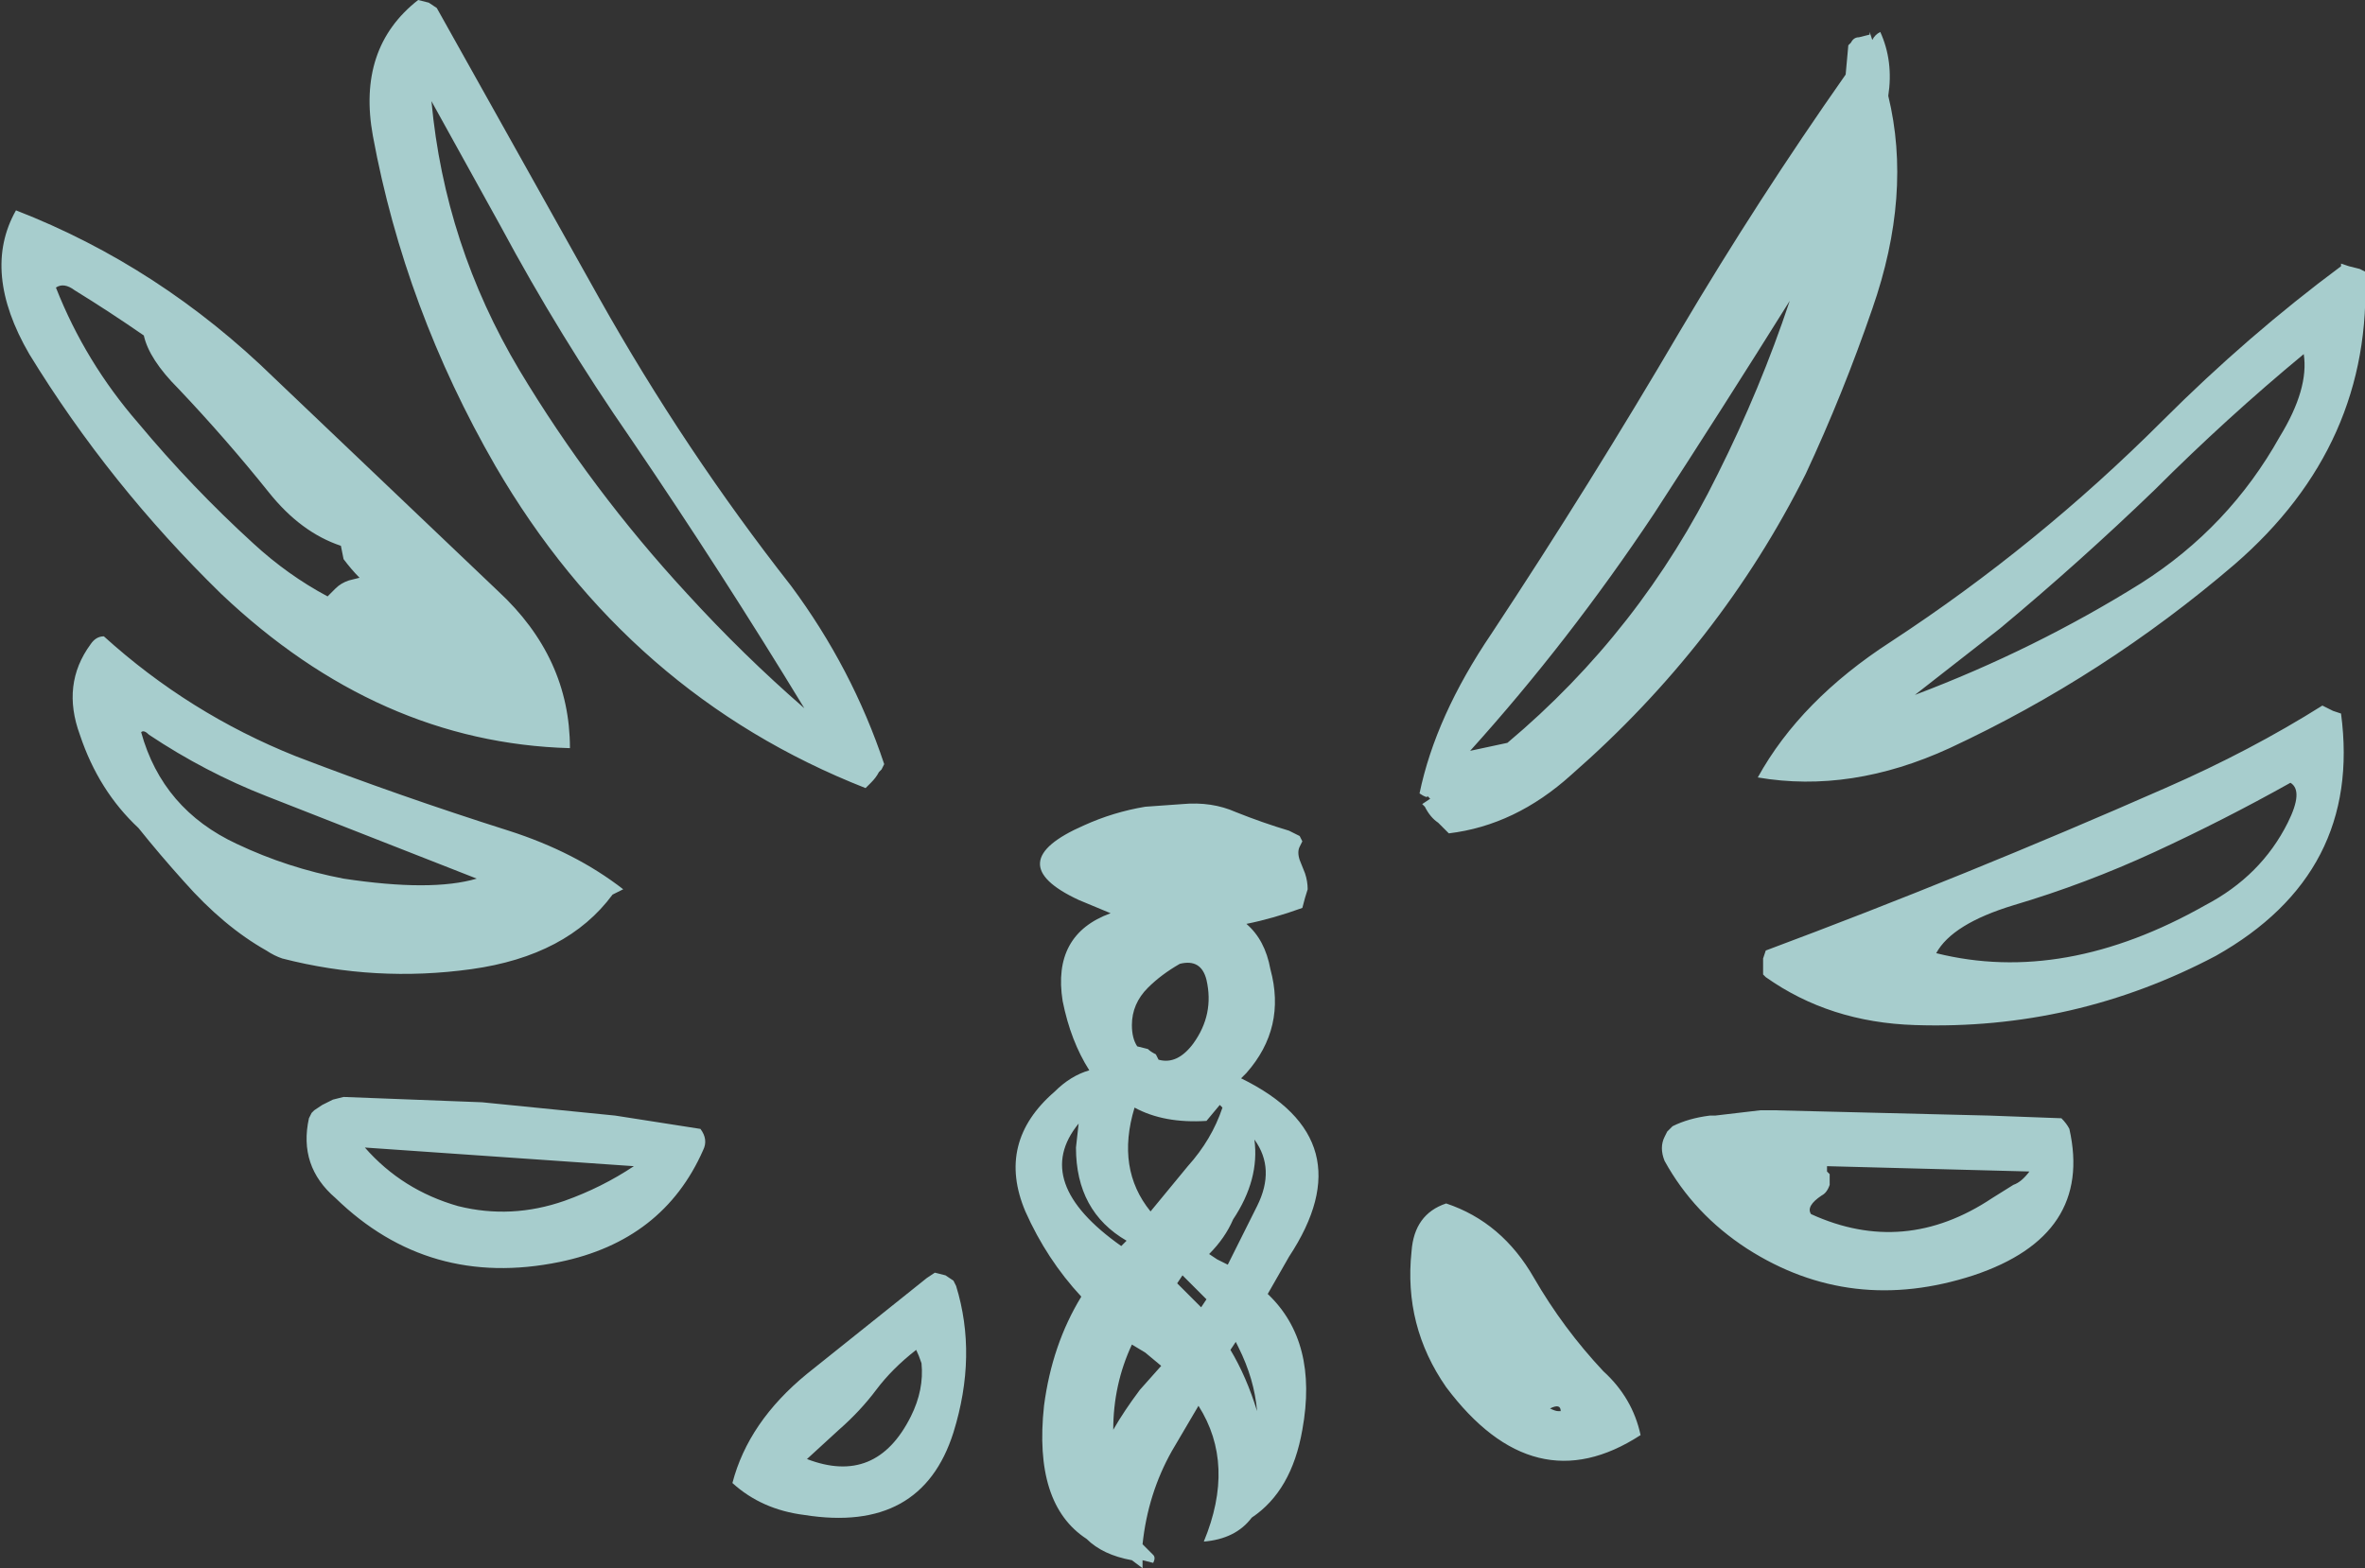 <?xml version="1.0" encoding="UTF-8" standalone="no"?>
<svg xmlns:ffdec="https://www.free-decompiler.com/flash" xmlns:xlink="http://www.w3.org/1999/xlink" ffdec:objectType="shape" height="29.45px" width="44.4px" xmlns="http://www.w3.org/2000/svg">
  <rect width="100%" height="100%" fill="#333333" stroke="none"/>
  <g transform="matrix(1.0, 0.0, 0.0, 1.0, 21.95, 29.2)">
    <path d="M13.2 -28.45 Q13.25 -28.55 13.35 -28.6 13.6 -28.05 13.5 -27.4 13.95 -25.55 13.2 -23.4 12.65 -21.8 11.95 -20.3 10.35 -17.1 7.55 -14.65 6.5 -13.7 5.25 -13.55 L5.05 -13.75 Q4.9 -13.85 4.8 -14.05 L4.75 -14.1 4.9 -14.2 4.85 -14.25 Q4.85 -14.2 4.7 -14.3 5.0 -15.75 6.05 -17.3 7.9 -20.1 9.6 -23.0 11.05 -25.45 12.7 -27.8 L12.75 -28.35 12.8 -28.4 Q12.85 -28.5 12.95 -28.5 L13.15 -28.55 13.15 -28.6 13.2 -28.45 M22.15 -24.2 L22.35 -24.15 22.45 -24.1 Q22.6 -20.85 20.0 -18.6 17.55 -16.5 14.65 -15.15 12.8 -14.3 11.05 -14.6 11.85 -16.05 13.55 -17.15 16.3 -18.95 18.65 -21.3 20.25 -22.9 22.0 -24.2 L22.0 -24.25 22.15 -24.2 M14.0 -16.15 Q16.25 -17.0 18.25 -18.25 19.9 -19.3 20.85 -21.0 21.4 -21.9 21.3 -22.55 19.85 -21.35 18.5 -20.0 17.1 -18.65 15.6 -17.4 L14.0 -16.15 M21.85 -15.85 L22.0 -15.8 Q22.4 -12.8 19.65 -11.25 17.0 -9.85 14.0 -9.95 12.4 -10.0 11.2 -10.85 L11.15 -10.9 11.15 -11.2 11.2 -11.35 Q14.95 -12.75 18.7 -14.4 20.3 -15.1 21.65 -15.95 L21.85 -15.85 M10.3 -20.3 Q11.1 -21.9 11.65 -23.55 10.4 -21.55 9.1 -19.55 7.5 -17.15 5.65 -15.1 L6.35 -15.25 Q8.85 -17.35 10.3 -20.3 M11.35 -8.35 L15.4 -8.25 16.75 -8.2 Q16.85 -8.1 16.9 -8.0 17.35 -6.0 15.1 -5.25 12.8 -4.5 10.85 -5.75 9.85 -6.4 9.3 -7.4 9.2 -7.65 9.3 -7.85 L9.35 -7.95 9.45 -8.05 Q9.75 -8.2 10.15 -8.25 L10.25 -8.25 11.1 -8.35 11.35 -8.35 M2.6 -12.5 Q2.55 -12.35 2.5 -12.15 1.95 -11.95 1.45 -11.85 1.8 -11.55 1.9 -11.0 2.2 -9.9 1.45 -9.05 L1.35 -8.95 Q3.7 -7.8 2.25 -5.6 L1.85 -4.9 Q2.8 -4.0 2.5 -2.35 2.3 -1.2 1.55 -0.7 1.25 -0.3 0.65 -0.25 1.25 -1.7 0.55 -2.8 L0.05 -1.95 Q-0.4 -1.15 -0.5 -0.2 L-0.3 0.0 Q-0.25 0.05 -0.3 0.15 L-0.5 0.1 -0.5 0.25 -0.7 0.1 Q-1.25 0.0 -1.55 -0.3 -2.55 -0.95 -2.35 -2.8 -2.2 -3.95 -1.65 -4.85 -2.3 -5.55 -2.7 -6.45 -3.25 -7.75 -2.15 -8.7 -1.85 -9.0 -1.5 -9.1 -1.85 -9.65 -2.0 -10.4 -2.2 -11.65 -1.1 -12.05 L-1.7 -12.3 Q-3.2 -13.0 -1.6 -13.7 -1.05 -13.95 -0.45 -14.05 L0.25 -14.1 Q0.8 -14.15 1.25 -13.95 1.75 -13.75 2.25 -13.6 L2.45 -13.5 2.5 -13.4 2.45 -13.3 Q2.4 -13.2 2.45 -13.05 L2.55 -12.8 Q2.6 -12.65 2.6 -12.5 M0.2 -11.1 Q-0.15 -10.9 -0.4 -10.65 -0.7 -10.35 -0.7 -9.95 -0.7 -9.7 -0.6 -9.55 L-0.4 -9.5 Q-0.35 -9.45 -0.25 -9.4 L-0.2 -9.3 Q0.15 -9.2 0.45 -9.6 0.85 -10.15 0.7 -10.8 0.6 -11.2 0.2 -11.1 M0.95 -8.45 L0.7 -8.15 Q-0.1 -8.1 -0.65 -8.4 -1.0 -7.25 -0.35 -6.45 L0.35 -7.3 Q0.8 -7.8 1.0 -8.4 L0.95 -8.45 M5.2 -6.6 Q6.25 -6.25 6.85 -5.2 7.4 -4.25 8.15 -3.45 8.7 -2.95 8.85 -2.25 6.85 -0.95 5.2 -3.15 4.4 -4.3 4.55 -5.7 4.6 -6.4 5.2 -6.6 M0.9 -5.55 L1.1 -5.45 1.65 -6.55 Q2.0 -7.25 1.6 -7.8 1.7 -7.05 1.2 -6.3 1.05 -5.95 0.75 -5.65 L0.9 -5.55 M1.25 -4.0 L1.15 -3.85 Q1.45 -3.35 1.65 -2.7 1.6 -3.3 1.3 -3.9 L1.25 -4.0 M0.25 -5.25 L0.15 -5.1 0.6 -4.65 0.7 -4.8 0.25 -5.25 M7.3 -2.7 L7.35 -2.7 Q7.35 -2.85 7.15 -2.75 7.25 -2.7 7.3 -2.7 M21.0 -13.75 Q21.3 -14.35 21.05 -14.5 19.8 -13.8 18.5 -13.2 17.2 -12.6 15.85 -12.2 14.7 -11.85 14.4 -11.3 16.8 -10.7 19.45 -12.2 20.5 -12.75 21.0 -13.75 M12.35 -7.2 L12.4 -7.15 12.4 -6.95 Q12.35 -6.8 12.25 -6.75 11.95 -6.55 12.05 -6.4 13.8 -5.6 15.45 -6.7 L15.85 -6.95 Q16.0 -7.0 16.15 -7.2 L12.35 -7.3 12.35 -7.2 M-13.9 -29.15 L-13.75 -29.05 -10.7 -23.6 Q-9.1 -20.75 -7.1 -18.2 -5.95 -16.65 -5.35 -14.85 L-5.4 -14.75 -5.45 -14.7 Q-5.5 -14.6 -5.6 -14.5 L-5.7 -14.4 Q-10.15 -16.15 -12.65 -20.45 -14.35 -23.4 -14.95 -26.65 -15.25 -28.3 -14.1 -29.2 L-13.9 -29.15 M-6.85 -15.9 Q-8.4 -18.45 -10.1 -20.95 -11.45 -22.9 -12.55 -24.95 L-13.85 -27.3 Q-13.6 -24.6 -12.2 -22.25 -10.85 -20.0 -9.05 -18.05 -8.0 -16.9 -6.85 -15.9 M-21.65 -25.25 Q-18.95 -24.2 -16.8 -22.1 L-12.6 -18.1 Q-11.25 -16.85 -11.25 -15.15 -14.85 -15.25 -17.8 -18.05 -19.9 -20.1 -21.4 -22.55 -22.3 -24.1 -21.65 -25.25 M-19.25 -22.9 Q-19.9 -23.35 -20.55 -23.75 -20.75 -23.9 -20.9 -23.8 -20.35 -22.4 -19.35 -21.25 -18.35 -20.05 -17.2 -19.0 -16.55 -18.4 -15.8 -18.0 L-15.65 -18.15 Q-15.55 -18.25 -15.4 -18.3 L-15.2 -18.35 Q-15.35 -18.5 -15.5 -18.7 L-15.55 -18.95 Q-16.3 -19.2 -16.9 -19.95 -17.7 -20.95 -18.6 -21.9 -19.15 -22.45 -19.25 -22.9 M-19.3 -15.45 Q-18.9 -14.0 -17.5 -13.35 -16.55 -12.9 -15.5 -12.7 -13.85 -12.45 -13.0 -12.7 L-16.95 -14.25 Q-18.1 -14.7 -19.15 -15.4 -19.25 -15.5 -19.3 -15.45 M-20.25 -17.1 Q-20.15 -17.25 -20.0 -17.25 -18.4 -15.8 -16.4 -15.0 -14.45 -14.25 -12.4 -13.6 -11.15 -13.2 -10.25 -12.5 L-10.45 -12.4 Q-11.3 -11.25 -13.1 -11.0 -14.9 -10.75 -16.65 -11.2 -16.8 -11.25 -16.95 -11.35 -17.75 -11.8 -18.5 -12.65 -18.95 -13.15 -19.35 -13.65 -20.1 -14.35 -20.45 -15.4 -20.8 -16.35 -20.25 -17.1 M-15.5 -8.6 L-12.9 -8.5 -10.4 -8.25 -8.8 -8.0 Q-8.65 -7.8 -8.75 -7.6 -9.5 -5.9 -11.45 -5.5 -13.9 -5.0 -15.65 -6.7 -16.35 -7.3 -16.15 -8.2 L-16.1 -8.3 -16.05 -8.35 -15.9 -8.45 -15.7 -8.55 -15.5 -8.6 M-13.35 -6.55 Q-12.35 -6.3 -11.35 -6.65 -10.65 -6.9 -10.05 -7.3 L-15.1 -7.65 Q-14.4 -6.85 -13.35 -6.55 M-1.7 -8.1 Q-2.6 -7.0 -0.9 -5.8 L-0.8 -5.9 Q-1.75 -6.45 -1.75 -7.65 L-1.7 -8.1 M-6.8 -1.8 Q-5.5 -1.3 -4.85 -2.6 -4.6 -3.1 -4.65 -3.6 -4.7 -3.75 -4.75 -3.85 -5.2 -3.5 -5.5 -3.1 -5.8 -2.7 -6.2 -2.35 L-6.8 -1.8 M-8.2 -1.35 Q-7.9 -2.5 -6.8 -3.4 L-4.55 -5.2 -4.4 -5.3 -4.2 -5.25 -4.05 -5.15 -4.0 -5.05 Q-3.6 -3.75 -4.05 -2.3 -4.65 -0.4 -6.85 -0.75 -7.65 -0.85 -8.2 -1.35 M-0.7 -3.95 Q-1.05 -3.2 -1.05 -2.35 -0.85 -2.7 -0.55 -3.1 L-0.15 -3.55 -0.45 -3.8 -0.7 -3.95" fill="#ccfffe" fill-opacity="0.753" fill-rule="evenodd" stroke="none"/>
  </g>
</svg>
